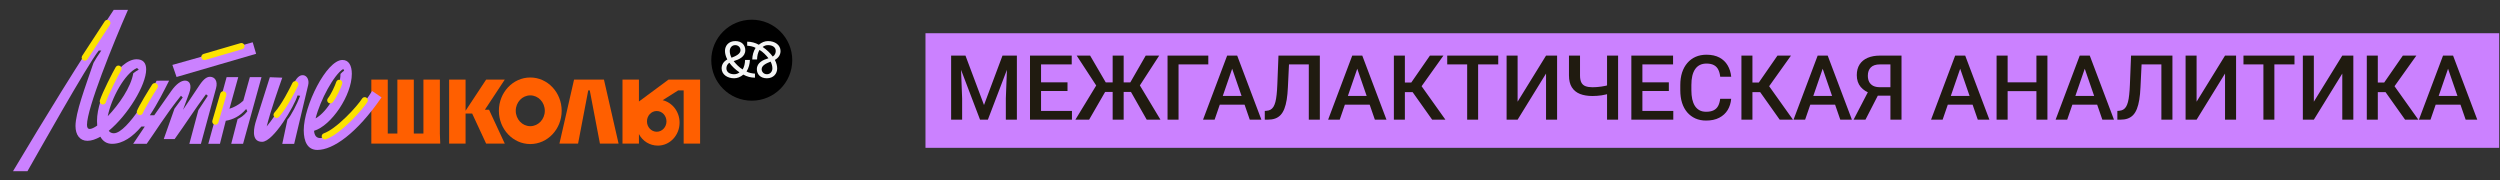 <svg width="832" height="60" viewBox="0 0 832 60" fill="none" xmlns="http://www.w3.org/2000/svg">
<rect x="0" y="0" width="832" height="60" fill="#333333" stroke="none"/>
<path d="M161.367 36.522L167.985 26.498H161.781L154.942 36.855V26.498H149.469V47.783H154.942V37.777H157.131L161.781 47.783H167.985L162.753 36.522H161.367Z" fill="#FF5F00"/>
<path d="M146.389 26.498H140.916V44.435H137.718V26.498H132.245V44.435H129.048V26.498H123.575V44.435H123.569L123.575 44.602V47.783H123.691H129.048H132.245H137.718H140.916H146.389H146.512L146.389 44.435V26.498Z" fill="#FF5F00"/>
<path d="M199.187 26.498H196.45H195.59H192.964H191.046L186.182 47.783H192.386L195.764 30.091H196.276L199.654 47.783H205.859L200.995 26.498H199.187Z" fill="#FF5F00"/>
<path d="M231.385 26.499H222.469L212.636 33.782V26.499H207.164V47.783H212.636V44.621C213.867 46.976 216.231 48.459 218.946 48.459C222.931 48.459 226.165 45.032 226.165 40.811C226.165 37.16 223.753 34.109 220.529 33.343L225.687 30.091H227.519V47.782H232.992V26.497H231.387L231.385 26.499ZM221.804 40.392C221.804 42.299 220.346 43.844 218.557 43.844C216.768 43.844 215.31 42.299 215.31 40.392C215.31 38.485 216.768 36.947 218.557 36.947C220.346 36.947 221.804 38.491 221.804 40.392Z" fill="#FF5F00"/>
<path d="M176.477 25.79C170.709 25.79 166.03 30.756 166.03 36.872C166.03 42.988 170.71 47.941 176.477 47.941C182.245 47.941 186.925 42.982 186.925 36.872C186.925 30.762 182.238 25.79 176.477 25.79ZM176.477 41.992C173.808 41.992 171.644 39.697 171.644 36.867C171.644 34.037 173.808 31.742 176.477 31.742C179.146 31.742 181.311 34.037 181.311 36.867C181.311 39.697 179.146 41.992 176.477 41.992Z" fill="#FF5F00"/>
<path d="M123.834 30.274C118.908 38.335 110.256 45.946 106.554 45.946C105.248 45.946 104.631 45.019 104.516 43.536C110.235 41.824 117.087 31.774 117.087 24.57C117.087 21.82 116.079 19.956 113.975 19.956C108.662 19.956 101.086 35.24 101.086 43.326C101.086 47.153 102.383 49.898 105.624 49.898C110.795 49.898 118.654 44.513 126.974 32.41L123.831 30.275L123.834 30.274ZM114.234 22.939L114.536 23.506C114.069 23.857 113.731 24.145 113.313 24.601C113.313 29.737 109.088 37.142 105.027 39.402C106.567 33.306 111.121 24.876 114.234 22.939Z" fill="#CB81FF"/>
<path d="M97.971 27.474C97.192 29.184 92.105 38.157 88.759 42.068C90.153 36.548 92.72 29.322 93.942 25.85L89.803 25.697L85.21 40.188C84.663 41.917 83.242 47.203 87.221 47.197C91.034 47.191 98.001 35.228 99.028 31.752L99.89 31.881C98.906 34.527 96.845 38.551 95.653 39.82L93.943 47.868H97.903L102.565 28.295C103.314 25.138 99.908 23.212 97.972 27.476L97.971 27.474Z" fill="#CB81FF"/>
<path d="M83.15 25.672L80.961 33.529C79.647 34.778 77.789 35.778 76.369 36.185L79.288 25.671H75.414L69.321 47.866H73.195L75.137 40.198C77.529 39.783 79.866 38.709 81.927 36.261L82.302 37.042C81.115 38.562 79.96 39.208 79.073 39.645L76.952 47.866H80.893L87.03 25.671H83.15V25.672Z" fill="#CB81FF"/>
<path d="M69.892 25.555C68.988 25.555 67.924 26.054 66.394 28.343L60.917 36.526L62.937 31.056C63.964 28.281 63.115 26.823 61.572 26.823C60.361 26.823 58.707 27.844 56.992 30.293L51.335 38.353H49.873C52.458 34.484 54.609 30.154 56.285 26.835L52.121 26.865C51.143 28.81 42.473 44.347 37.88 44.347C37.116 44.347 36.565 44.051 36.197 43.529C42.507 38.322 48.646 28.314 48.646 23.087C48.646 21.038 47.699 19.722 45.448 19.722C39.502 19.722 32.283 31.929 32.283 40.268C32.283 40.78 32.307 41.288 32.355 41.785C31.337 42.506 30.463 42.92 29.853 42.92C29.281 42.92 28.949 42.501 28.949 41.535C28.949 36.046 37.595 14.621 42.588 3.286H37.84C25.501 21.955 15.274 38.656 4.334 56.967H9.143C12.231 51.613 28.864 21.894 32.88 16.81H33.717C32.512 18.564 31.836 19.647 31.11 20.933C28.312 29.111 25.126 37.553 25.126 41.94C25.126 44.875 26.56 46.863 29.086 46.863C30.426 46.863 31.891 46.361 33.4 45.496C34.193 46.928 35.446 47.866 37.277 47.866C40.926 47.866 44.198 45.469 47.055 42.118H48.18L44.312 47.866H48.819C51.292 44.451 55.209 38.064 60.22 31.862L60.816 32.428L58.062 36.181L54.495 46.286H58.117C61.721 41.289 64.856 36.324 68.552 31.37L69.167 31.875L66.012 36.65L63.018 47.868H66.867L71.897 29.378C72.567 26.923 71.448 25.556 69.892 25.556V25.555ZM45.608 22.633L46.18 23.187C45.559 23.507 44.956 23.906 44.348 24.392C43.597 28.974 39.601 34.791 35.865 38.673C36.981 32.828 41.551 24.337 45.608 22.632V22.633Z" fill="#CB81FF"/>
<path d="M85.235 17.901L84.098 14.067L57.367 21.605L58.757 25.623L85.235 17.901Z" fill="#CB81FF"/>
<path d="M28.216 20.207C28.022 20.207 27.824 20.153 27.65 20.039C27.166 19.726 27.028 19.08 27.342 18.596C28.715 16.475 33.029 9.877 34.86 7.081C35.176 6.6 35.822 6.464 36.305 6.78C36.787 7.096 36.921 7.743 36.605 8.225C34.775 11.019 30.464 17.612 29.093 19.73C28.893 20.039 28.558 20.207 28.217 20.207H28.216Z" fill="#FCE300"/>
<path d="M34.224 34.779C34.12 34.779 34.013 34.763 33.908 34.73C33.359 34.555 33.055 33.968 33.229 33.42C34.075 30.759 37.605 23.852 38.526 22.317C38.824 21.823 39.464 21.664 39.957 21.96C40.451 22.257 40.611 22.898 40.314 23.392C39.324 25.041 35.968 31.686 35.217 34.051C35.076 34.495 34.666 34.779 34.223 34.779H34.224Z" fill="#FCE300"/>
<path d="M46.558 38.3C46.433 38.3 46.304 38.276 46.18 38.228C45.642 38.02 45.377 37.414 45.586 36.878C46.206 35.285 49.589 29.751 50.647 28.125C50.961 27.643 51.607 27.506 52.09 27.821C52.572 28.135 52.708 28.782 52.394 29.265C51.201 31.097 48.029 36.349 47.53 37.634C47.369 38.047 46.975 38.3 46.558 38.3Z" fill="#FCE300"/>
<path d="M68.035 19.993C67.583 19.993 67.167 19.697 67.033 19.241C66.873 18.687 67.189 18.108 67.743 17.947L80.055 14.352C80.609 14.191 81.188 14.508 81.349 15.061C81.509 15.615 81.193 16.195 80.639 16.356L68.327 19.951C68.23 19.979 68.13 19.993 68.035 19.993Z" fill="#FCE300"/>
<path d="M71.675 41.499C71.578 41.499 71.48 41.486 71.382 41.458C70.829 41.295 70.512 40.716 70.673 40.163L73.311 31.122C73.473 30.569 74.051 30.251 74.604 30.413C75.158 30.575 75.474 31.154 75.314 31.707L72.675 40.748C72.543 41.203 72.126 41.499 71.674 41.499H71.675Z" fill="#FCE300"/>
<path d="M92.064 39.254C91.816 39.254 91.568 39.167 91.369 38.987C90.94 38.603 90.903 37.944 91.287 37.514C93.783 34.722 96.37 29.524 97.22 27.816L97.336 27.583C97.594 27.067 98.22 26.858 98.735 27.116C99.251 27.374 99.459 28.002 99.202 28.516L99.086 28.747C98.205 30.517 95.524 35.906 92.84 38.906C92.634 39.137 92.35 39.254 92.062 39.254H92.064Z" fill="#FCE300"/>
<path d="M109.93 34.419C109.698 34.419 109.465 34.343 109.272 34.185C108.825 33.821 108.758 33.163 109.122 32.716C110.151 31.453 111.557 28.385 111.898 27.269C112.066 26.718 112.65 26.407 113.2 26.577C113.751 26.745 114.061 27.328 113.892 27.88C113.498 29.166 112.003 32.482 110.74 34.034C110.533 34.287 110.233 34.418 109.93 34.418V34.419Z" fill="#FCE300"/>
<path d="M108.098 46.412C107.67 46.412 107.267 46.145 107.115 45.718C106.923 45.175 107.205 44.578 107.748 44.384C109.639 43.712 112.288 41.77 115.207 38.92C117.695 36.49 119.789 33.963 120.494 32.819C120.797 32.329 121.439 32.177 121.93 32.479C122.42 32.782 122.572 33.424 122.27 33.915C120.791 36.312 113.534 44.54 108.448 46.351C108.333 46.392 108.215 46.412 108.098 46.412Z" fill="#FCE300"/>
<path d="M250.189 33.509C257.632 33.509 263.665 27.476 263.665 20.033C263.665 12.59 257.632 6.556 250.189 6.556C242.746 6.556 236.712 12.59 236.712 20.033C236.712 27.476 242.746 33.509 250.189 33.509Z" fill="black"/>
<path d="M249.566 19.938H247.956C247.956 21.037 247.678 22.275 247.151 23.11C245.944 22.399 244.969 21.331 244.164 20.34C245.913 19.814 248.033 18.916 248.033 16.688C248.033 14.985 246.826 13.669 244.721 13.669C242.462 13.669 241.27 15.248 241.27 16.919C241.27 17.817 241.517 18.761 242.044 19.783C240.775 20.479 240.156 21.547 240.156 22.739C240.156 24.766 242.044 26.051 244.319 26.051C245.371 26.051 246.439 25.633 247.383 24.828C248.575 25.509 249.906 25.85 251.253 25.85V24.503C250.463 24.473 249.163 24.241 248.451 23.792C249.178 22.662 249.534 21.253 249.565 19.938L249.566 19.938ZM244.68 15.016C245.791 15.019 246.439 15.868 246.439 16.687C246.439 17.91 244.969 18.637 243.452 19.21C243.05 18.405 242.864 17.693 242.864 16.966C242.864 16.024 243.48 15.022 244.68 15.016V15.016ZM244.319 24.705C242.973 24.705 241.75 24.101 241.75 22.739C241.75 22.166 241.951 21.393 242.74 20.898C243.607 22.089 244.768 23.188 246.099 24.086C245.619 24.473 245.062 24.705 244.319 24.705L244.319 24.705Z" fill="#F3F4F4"/>
<path d="M255.597 13.669C254.545 13.669 253.477 14.087 252.533 14.892C251.341 14.211 250.01 13.87 248.664 13.87V15.217C249.453 15.248 250.753 15.48 251.465 15.929C250.738 17.058 250.382 18.467 250.351 19.782H251.96C251.96 18.684 252.239 17.445 252.765 16.61C253.973 17.322 254.948 18.39 255.752 19.38C254.003 19.906 251.883 20.804 251.883 23.033C251.883 24.735 253.09 26.05 255.195 26.05C257.455 26.05 258.647 24.472 258.647 22.8C258.647 21.903 258.399 20.959 257.873 19.937C259.142 19.241 259.761 18.173 259.761 16.981C259.761 14.954 257.873 13.669 255.597 13.669ZM255.236 24.704C254.125 24.702 253.477 23.852 253.477 23.033C253.477 21.81 254.947 21.083 256.464 20.51C256.866 21.315 257.052 22.027 257.052 22.755C257.052 23.696 256.436 24.699 255.236 24.705V24.704ZM257.176 18.823C256.309 17.631 255.149 16.533 253.818 15.635C254.297 15.248 254.855 15.016 255.597 15.016C256.944 15.016 258.167 15.619 258.167 16.981C258.167 17.554 257.965 18.328 257.176 18.823L257.176 18.823Z" fill="#F3F4F4"/>
<rect width="523.731" height="38.14" transform="translate(308 11.057)" fill="#CB81FF"/>
<path d="M318.028 18.503H321.309L327.476 34.953L333.628 18.503H336.91L328.765 39.831H326.158L318.028 18.503ZM316.534 18.503H319.654L320.196 32.741V39.831H316.534V18.503ZM335.284 18.503H338.418V39.831H334.742V32.741L335.284 18.503ZM356.744 36.916V39.831H345.42V36.916H356.744ZM346.46 18.503V39.831H342.784V18.503H346.46ZM355.264 27.409V30.28H345.42V27.409H355.264ZM356.67 18.503V21.433H345.42V18.503H356.67ZM366.221 30.602L358.326 18.503H362.793L367.994 27.424H371.831L371.319 30.602H366.221ZM368.052 30.134L362.456 39.831H357.886L365.313 27.643L368.052 30.134ZM373.955 18.503V39.831H370.293V18.503H373.955ZM385.777 18.503L377.94 30.602H372.915L372.403 27.424H376.167L381.294 18.503H385.777ZM381.631 39.831L376.123 30.134L378.877 27.643L386.202 39.831H381.631ZM402.124 18.503V21.433H392.222V39.831H388.56V18.503H402.124ZM410.591 21.345L404.219 39.831H400.367L408.394 18.503H410.855L410.591 21.345ZM415.923 39.831L409.536 21.345L409.258 18.503H411.734L419.79 39.831H415.923ZM415.616 31.921V34.836H404.014V31.921H415.616ZM436.431 18.503V21.433H426.206V18.503H436.431ZM439.244 18.503V39.831H435.567V18.503H439.244ZM425.474 18.503H429.121L428.609 29.094C428.54 30.646 428.409 32.014 428.213 33.195C428.018 34.377 427.754 35.388 427.422 36.227C427.09 37.067 426.67 37.756 426.162 38.293C425.655 38.82 425.044 39.211 424.331 39.465C423.628 39.709 422.803 39.831 421.856 39.831H420.918V36.916L421.49 36.872C422.007 36.833 422.452 36.711 422.823 36.506C423.203 36.291 423.526 35.978 423.789 35.568C424.053 35.148 424.273 34.606 424.449 33.942C424.624 33.278 424.761 32.468 424.859 31.511C424.966 30.554 425.044 29.436 425.093 28.156L425.474 18.503ZM452.222 21.345L445.85 39.831H441.997L450.025 18.503H452.486L452.222 21.345ZM457.554 39.831L451.167 21.345L450.889 18.503H453.365L461.421 39.831H457.554ZM457.246 31.921V34.836H445.645V31.921H457.246ZM467.544 18.503V39.831H463.882V18.503H467.544ZM480.376 18.503L471.704 30.661H466.504L466.006 27.468H469.668L475.879 18.503H480.376ZM476.626 39.831L469.727 30.104L472.1 27.277L481.036 39.831H476.626ZM491.919 18.503V39.831H488.272V18.503H491.919ZM498.614 18.503V21.433H481.636V18.503H498.614ZM505.059 33.84L514.522 18.503H518.199V39.831H514.522V24.479L505.059 39.831H501.397V18.503H505.059V33.84ZM522.154 18.503H525.83V25.109C525.83 26.115 525.982 26.906 526.285 27.482C526.587 28.049 527.046 28.449 527.661 28.683C528.286 28.918 529.063 29.035 529.991 29.035C530.44 29.035 530.913 29.016 531.411 28.977C531.91 28.937 532.408 28.884 532.906 28.815C533.413 28.737 533.902 28.649 534.37 28.552C534.839 28.444 535.269 28.327 535.66 28.2V31.115C535.279 31.232 534.859 31.345 534.4 31.452C533.951 31.559 533.482 31.652 532.994 31.73C532.505 31.799 532.007 31.852 531.499 31.892C530.992 31.931 530.489 31.95 529.991 31.95C528.379 31.95 526.988 31.721 525.816 31.262C524.644 30.793 523.741 30.056 523.106 29.05C522.471 28.044 522.154 26.73 522.154 25.109V18.503ZM534.825 18.503H538.501V39.831H534.825V18.503ZM556.87 36.916V39.831H545.547V36.916H556.87ZM546.587 18.503V39.831H542.911V18.503H546.587ZM555.391 27.409V30.28H545.547V27.409H555.391ZM556.797 18.503V21.433H545.547V18.503H556.797ZM572.471 32.888H576.133C576.016 34.284 575.625 35.529 574.961 36.623C574.297 37.707 573.365 38.562 572.163 39.187C570.962 39.812 569.502 40.124 567.784 40.124C566.465 40.124 565.279 39.89 564.224 39.421C563.169 38.942 562.266 38.269 561.514 37.399C560.762 36.52 560.186 35.461 559.786 34.221C559.395 32.98 559.2 31.594 559.2 30.061V28.288C559.2 26.755 559.4 25.368 559.8 24.128C560.21 22.888 560.796 21.828 561.558 20.949C562.32 20.061 563.233 19.382 564.297 18.913C565.371 18.444 566.578 18.21 567.915 18.21C569.615 18.21 571.05 18.522 572.222 19.147C573.394 19.772 574.302 20.637 574.947 21.74C575.601 22.844 576.001 24.108 576.148 25.534H572.486C572.388 24.616 572.173 23.83 571.841 23.176C571.519 22.521 571.04 22.023 570.406 21.682C569.771 21.33 568.941 21.154 567.915 21.154C567.076 21.154 566.343 21.311 565.718 21.623C565.093 21.936 564.571 22.395 564.151 23C563.731 23.605 563.413 24.352 563.199 25.241C562.994 26.12 562.891 27.126 562.891 28.259V30.061C562.891 31.135 562.984 32.111 563.169 32.99C563.365 33.859 563.658 34.606 564.048 35.231C564.449 35.856 564.956 36.34 565.572 36.682C566.187 37.023 566.924 37.194 567.784 37.194C568.828 37.194 569.673 37.028 570.318 36.696C570.972 36.364 571.465 35.881 571.797 35.246C572.139 34.602 572.364 33.815 572.471 32.888ZM583.208 18.503V39.831H579.546V18.503H583.208ZM596.04 18.503L587.369 30.661H582.168L581.67 27.468H585.332L591.543 18.503H596.04ZM592.29 39.831L585.391 30.104L587.764 27.277L596.7 39.831H592.29ZM607.115 21.345L600.743 39.831H596.89L604.917 18.503H607.378L607.115 21.345ZM612.447 39.831L606.06 21.345L605.782 18.503H608.257L616.314 39.831H612.447ZM612.139 31.921V34.836H600.537V31.921H612.139ZM630.259 31.833H624.385L622.935 31.232C621.324 30.724 620.088 29.953 619.229 28.918C618.37 27.883 617.94 26.579 617.94 25.007C617.94 23.601 618.252 22.414 618.877 21.447C619.502 20.48 620.391 19.748 621.543 19.25C622.705 18.752 624.078 18.503 625.66 18.503H632.823V39.831H629.131V21.433H625.66C624.292 21.433 623.277 21.765 622.613 22.429C621.949 23.093 621.617 24.011 621.617 25.183C621.617 25.983 621.763 26.672 622.056 27.248C622.359 27.814 622.803 28.254 623.389 28.566C623.985 28.869 624.722 29.02 625.601 29.02H630.259V31.833ZM625.777 30.192L620.826 39.831H616.87L621.88 30.192H625.777ZM652.876 21.345L646.504 39.831H642.652L650.679 18.503H653.14L652.876 21.345ZM658.208 39.831L651.822 21.345L651.543 18.503H654.019L662.076 39.831H658.208ZM657.901 31.921V34.836H646.299V31.921H657.901ZM678.555 27.409V30.324H667.232V27.409H678.555ZM668.14 18.503V39.831H664.463V18.503H668.14ZM681.382 18.503V39.831H677.72V18.503H681.382ZM694.331 21.345L687.959 39.831H684.107L692.134 18.503H694.595L694.331 21.345ZM699.663 39.831L693.277 21.345L692.998 18.503H695.474L703.531 39.831H699.663ZM699.356 31.921V34.836H687.754V31.921H699.356ZM720.171 18.503V21.433H709.947V18.503H720.171ZM722.984 18.503V39.831H719.307V18.503H722.984ZM709.214 18.503H712.862L712.349 29.094C712.281 30.646 712.149 32.014 711.953 33.195C711.758 34.377 711.495 35.388 711.162 36.227C710.83 37.067 710.411 37.756 709.903 38.293C709.395 38.82 708.785 39.211 708.072 39.465C707.369 39.709 706.543 39.831 705.596 39.831H704.659V36.916L705.23 36.872C705.747 36.833 706.192 36.711 706.563 36.506C706.944 36.291 707.266 35.978 707.53 35.568C707.793 35.148 708.013 34.606 708.189 33.942C708.365 33.278 708.501 32.468 708.599 31.511C708.706 30.554 708.785 29.436 708.833 28.156L709.214 18.503ZM731.026 33.84L740.489 18.503H744.165V39.831H740.489V24.479L731.026 39.831H727.364V18.503H731.026V33.84ZM756.91 18.503V39.831H753.262V18.503H756.91ZM763.604 18.503V21.433H746.626V18.503H763.604ZM770.049 33.84L779.512 18.503H783.189V39.831H779.512V24.479L770.049 39.831H766.387V18.503H770.049V33.84ZM791.333 18.503V39.831H787.671V18.503H791.333ZM804.165 18.503L795.494 30.661H790.293L789.795 27.468H793.457L799.668 18.503H804.165ZM800.415 39.831L793.516 30.104L795.889 27.277L804.825 39.831H800.415ZM815.24 21.345L808.868 39.831H805.015L813.042 18.503H815.503L815.24 21.345ZM820.572 39.831L814.185 21.345L813.907 18.503H816.382L824.439 39.831H820.572ZM820.264 31.921V34.836H808.662V31.921H820.264Z" fill="#201B10"/>
</svg>
